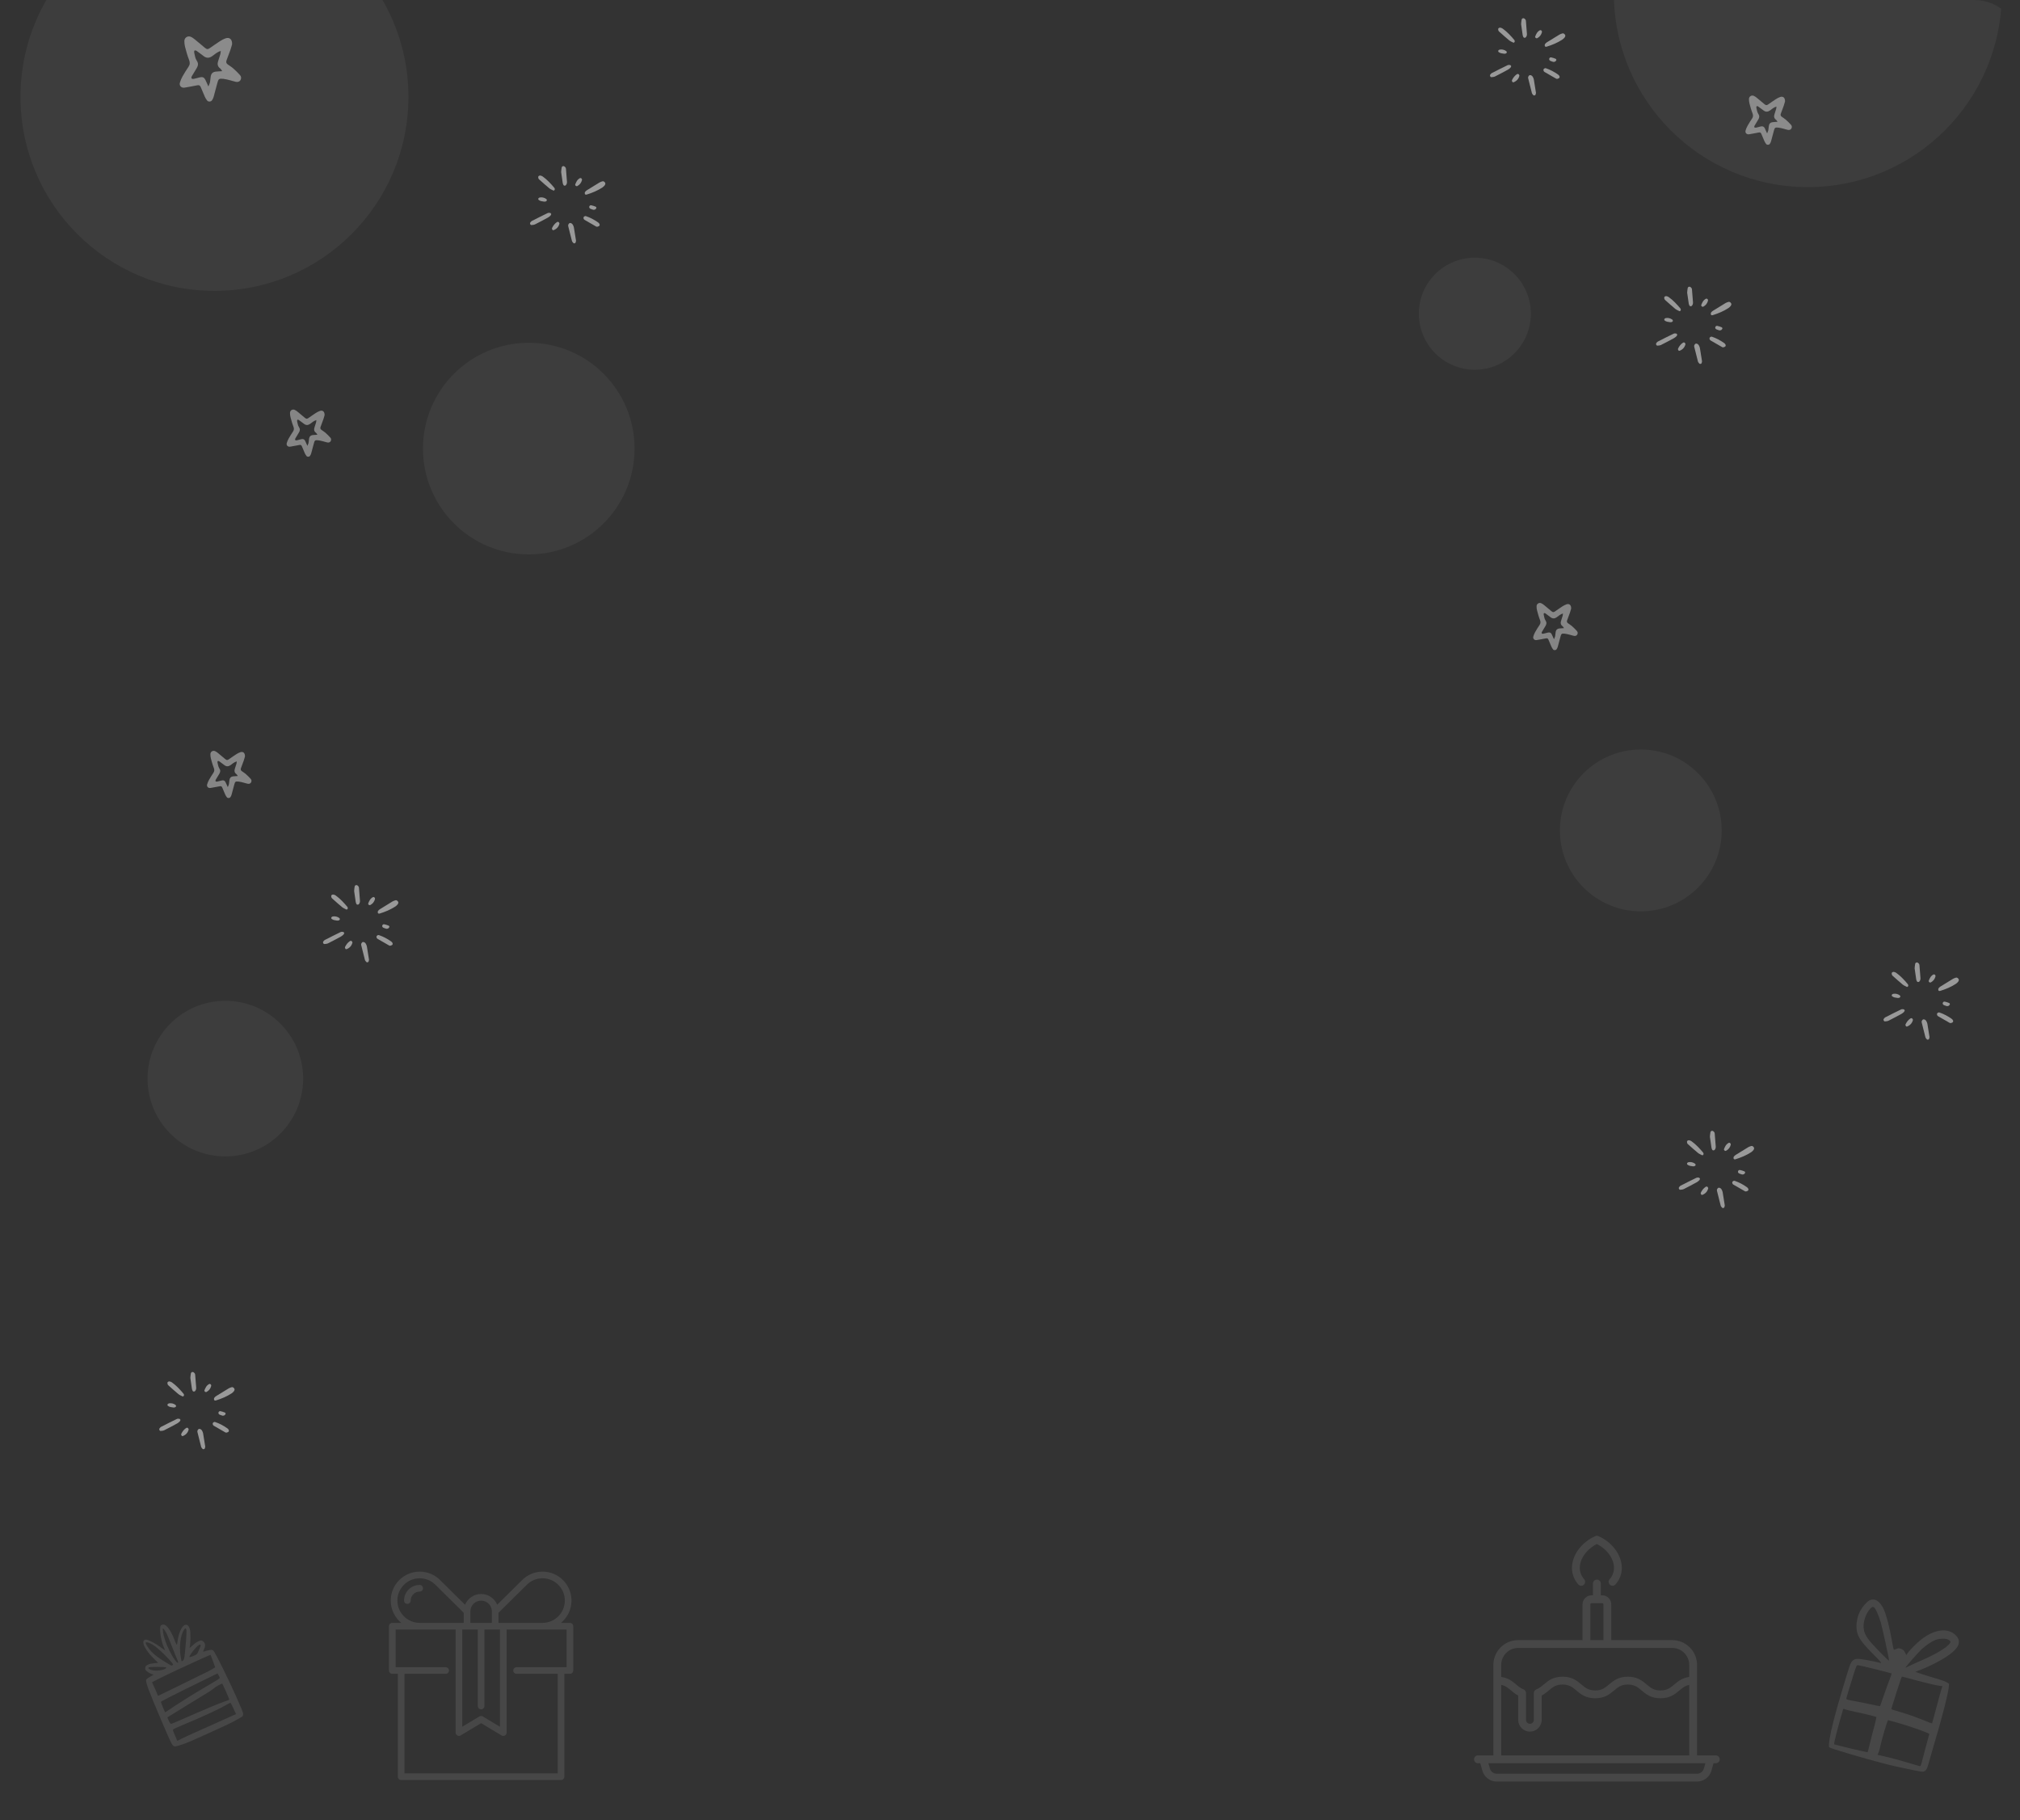 <svg width="888" height="800" viewBox="0 0 888 800" fill="none" xmlns="http://www.w3.org/2000/svg">
<rect x="0" y="0" width="888" height="800" fill="#333333" stroke="none"/>
<g clip-path="url(#clip0_9400_14568)">
<circle opacity="0.05" cx="794.724" cy="-3.032" r="85.276" fill="white"/>
<circle opacity="0.05" cx="94.276" cy="42.57" r="85.276" fill="white"/>
<circle opacity="0.05" cx="232.451" cy="197.162" r="46.514" fill="white"/>
<circle opacity="0.05" cx="99.063" cy="474.064" r="34.202" fill="white"/>
<circle opacity="0.05" cx="648.341" cy="137.879" r="24.625" fill="white"/>
<circle opacity="0.05" cx="721.305" cy="364.977" r="35.57" fill="white"/>
<g opacity="0.5">
<path d="M771.123 504.744C771.083 504.854 771.033 505.194 770.853 505.424C770.563 505.784 770.213 506.134 769.823 506.394C767.683 507.794 765.343 508.764 762.903 509.514C762.563 509.614 762.213 509.534 762.103 509.214C762.013 508.954 762.053 508.574 762.203 508.354C762.413 508.034 762.743 507.774 763.073 507.564C764.893 506.434 766.713 505.304 768.543 504.204C768.943 503.964 769.413 503.814 769.863 503.684C770.393 503.544 771.053 504.034 771.123 504.744Z" fill="white"/>
<path d="M767.883 521.733C768.223 521.973 768.713 522.433 768.613 522.963C768.543 523.373 768.093 523.473 767.823 523.593C767.623 523.683 767.313 523.693 767.123 523.593C765.393 522.623 763.663 521.623 761.953 520.613C761.763 520.503 761.613 520.263 761.543 520.053C761.483 519.853 761.483 519.563 761.583 519.393C761.683 519.213 761.923 519.093 762.133 519.003C762.263 518.943 762.453 518.953 762.603 519.003C764.493 519.643 766.253 520.583 767.883 521.733Z" fill="white"/>
<path d="M766.893 514.854C767.053 514.914 767.223 515.284 767.173 515.424C767.083 515.674 766.853 515.924 766.623 516.074C766.443 516.194 766.173 516.164 765.883 516.214C765.483 516.084 765.023 515.974 764.593 515.774C764.223 515.604 763.943 515.274 764.033 514.844C764.123 514.424 764.503 514.144 764.903 514.224C765.603 514.354 766.253 514.594 766.893 514.854Z" fill="white"/>
<path d="M760.773 502.654C760.813 502.804 760.883 502.974 760.853 503.114C760.553 504.334 759.823 505.244 758.713 505.814C758.563 505.894 758.273 505.764 758.083 505.664C757.973 505.604 757.943 505.404 757.833 505.184C758.253 504.034 758.763 502.894 759.993 502.274C760.223 502.154 760.693 502.394 760.773 502.654Z" fill="white"/>
<path d="M758.223 529.824C758.153 530.124 758.103 530.354 758.043 530.584C757.953 530.924 757.293 531.094 757.053 530.814C756.803 530.524 756.503 530.204 756.413 529.854C755.843 527.714 755.323 525.554 754.793 523.404C754.743 523.184 754.733 522.894 754.833 522.704C754.963 522.444 755.183 522.134 755.433 522.044C755.683 521.964 756.063 522.064 756.303 522.214C756.553 522.364 756.753 522.654 756.893 522.924C757.073 523.264 757.233 523.654 757.293 524.034C757.623 525.974 757.923 527.934 758.223 529.824Z" fill="white"/>
<path d="M754.243 503.874C754.283 504.434 754.133 504.974 753.733 505.414C753.483 505.694 752.863 505.674 752.703 505.334C752.573 505.054 752.433 504.764 752.383 504.464C752.143 502.894 751.923 501.324 751.683 499.624C751.743 499.034 751.773 498.314 751.913 497.624C751.993 497.214 752.383 496.934 752.803 497.014C753.073 497.064 753.343 497.304 753.543 497.534C753.683 497.694 753.773 497.954 753.793 498.184C753.963 500.074 754.113 501.974 754.243 503.874Z" fill="white"/>
<path d="M750.683 521.713C750.823 521.883 750.973 522.163 750.923 522.333C750.563 523.733 749.653 524.683 748.303 525.183C748.243 525.203 748.143 525.163 747.973 525.133C747.893 525.013 747.733 524.843 747.663 524.643C747.613 524.513 747.643 524.313 747.703 524.173C748.193 523.153 748.863 522.263 749.813 521.633C750.123 521.453 750.453 521.433 750.683 521.713Z" fill="white"/>
<path d="M748.883 507.034C748.983 507.474 748.513 507.874 748.273 507.744C747.643 507.424 746.953 507.154 746.403 506.704C744.933 505.494 743.513 504.204 742.083 502.934C741.913 502.784 741.723 502.574 741.673 502.364C741.603 502.084 741.553 501.694 741.693 501.494C741.843 501.284 742.233 501.124 742.503 501.154C742.873 501.194 743.283 501.364 743.593 501.584C745.553 502.984 747.163 504.754 748.703 506.574C748.843 506.744 748.873 507.004 748.883 507.034Z" fill="white"/>
<path d="M747.343 518.094C747.223 518.334 747.173 518.594 747.013 518.744C746.673 519.064 746.303 519.384 745.893 519.614C744.013 520.634 742.133 521.654 740.213 522.604C739.743 522.834 739.153 522.874 738.623 522.914C738.153 522.944 737.823 522.214 738.103 521.834C738.293 521.584 738.483 521.284 738.733 521.154C741.063 519.964 743.383 518.784 745.743 517.654C746.063 517.494 746.523 517.534 746.893 517.594C747.063 517.614 747.193 517.914 747.343 518.094Z" fill="white"/>
<path d="M745.173 511.484C745.323 511.594 745.443 511.904 745.403 512.084C745.353 512.264 745.123 512.454 744.923 512.534C744.713 512.624 744.453 512.594 744.213 512.614C743.353 512.484 742.463 512.434 741.753 511.834C741.543 511.654 741.583 511.154 741.833 511.024C741.963 510.954 742.103 510.834 742.243 510.804C743.313 510.604 744.303 510.854 745.173 511.484Z" fill="white"/>
</g>
<g opacity="0.5">
<path d="M861.123 430.744C861.083 430.854 861.033 431.194 860.853 431.424C860.563 431.784 860.213 432.134 859.823 432.394C857.683 433.794 855.343 434.764 852.903 435.514C852.563 435.614 852.213 435.534 852.103 435.214C852.013 434.954 852.053 434.574 852.203 434.354C852.413 434.034 852.743 433.774 853.073 433.564C854.893 432.434 856.713 431.304 858.543 430.204C858.943 429.964 859.413 429.814 859.863 429.684C860.393 429.544 861.053 430.034 861.123 430.744Z" fill="white"/>
<path d="M857.883 447.733C858.223 447.973 858.713 448.433 858.613 448.963C858.543 449.373 858.093 449.473 857.823 449.593C857.623 449.683 857.313 449.693 857.123 449.593C855.393 448.623 853.663 447.623 851.953 446.613C851.763 446.503 851.613 446.263 851.543 446.053C851.483 445.853 851.483 445.563 851.583 445.393C851.683 445.213 851.923 445.093 852.133 445.003C852.263 444.943 852.453 444.953 852.603 445.003C854.493 445.643 856.253 446.583 857.883 447.733Z" fill="white"/>
<path d="M856.893 440.854C857.053 440.914 857.223 441.284 857.173 441.424C857.083 441.674 856.853 441.924 856.623 442.074C856.443 442.194 856.173 442.164 855.883 442.214C855.483 442.084 855.023 441.974 854.593 441.774C854.223 441.604 853.943 441.274 854.033 440.844C854.123 440.424 854.503 440.144 854.903 440.224C855.603 440.354 856.253 440.594 856.893 440.854Z" fill="white"/>
<path d="M850.773 428.654C850.813 428.804 850.883 428.974 850.853 429.114C850.553 430.334 849.823 431.244 848.713 431.814C848.563 431.894 848.273 431.764 848.083 431.664C847.973 431.604 847.943 431.404 847.833 431.184C848.253 430.034 848.763 428.894 849.993 428.274C850.223 428.154 850.693 428.394 850.773 428.654Z" fill="white"/>
<path d="M848.223 455.824C848.153 456.124 848.103 456.354 848.043 456.584C847.953 456.924 847.293 457.094 847.053 456.814C846.803 456.524 846.503 456.204 846.413 455.854C845.843 453.714 845.323 451.554 844.793 449.404C844.743 449.184 844.733 448.894 844.833 448.704C844.963 448.444 845.183 448.134 845.433 448.044C845.683 447.964 846.063 448.064 846.303 448.214C846.553 448.364 846.753 448.654 846.893 448.924C847.073 449.264 847.233 449.654 847.293 450.034C847.623 451.974 847.923 453.934 848.223 455.824Z" fill="white"/>
<path d="M844.243 429.874C844.283 430.434 844.133 430.974 843.733 431.414C843.483 431.694 842.863 431.674 842.703 431.334C842.573 431.054 842.433 430.764 842.383 430.464C842.143 428.894 841.923 427.324 841.683 425.624C841.743 425.034 841.773 424.314 841.913 423.624C841.993 423.214 842.383 422.934 842.803 423.014C843.073 423.064 843.343 423.304 843.543 423.534C843.683 423.694 843.773 423.954 843.793 424.184C843.963 426.074 844.113 427.974 844.243 429.874Z" fill="white"/>
<path d="M840.683 447.713C840.823 447.883 840.973 448.163 840.923 448.333C840.563 449.733 839.653 450.683 838.303 451.183C838.243 451.203 838.143 451.163 837.973 451.133C837.893 451.013 837.733 450.843 837.663 450.643C837.613 450.513 837.643 450.313 837.703 450.173C838.193 449.153 838.863 448.263 839.813 447.633C840.123 447.453 840.453 447.433 840.683 447.713Z" fill="white"/>
<path d="M838.883 433.034C838.983 433.474 838.513 433.874 838.273 433.744C837.643 433.424 836.953 433.154 836.403 432.704C834.933 431.494 833.513 430.204 832.083 428.934C831.913 428.784 831.723 428.574 831.673 428.364C831.603 428.084 831.553 427.694 831.693 427.494C831.843 427.284 832.233 427.124 832.503 427.154C832.873 427.194 833.283 427.364 833.593 427.584C835.553 428.984 837.163 430.754 838.703 432.574C838.843 432.744 838.873 433.004 838.883 433.034Z" fill="white"/>
<path d="M837.343 444.094C837.223 444.334 837.173 444.594 837.013 444.744C836.673 445.064 836.303 445.384 835.893 445.614C834.013 446.634 832.133 447.654 830.213 448.604C829.743 448.834 829.153 448.874 828.623 448.914C828.153 448.944 827.823 448.214 828.103 447.834C828.293 447.584 828.483 447.284 828.733 447.154C831.063 445.964 833.383 444.784 835.743 443.654C836.063 443.494 836.523 443.534 836.893 443.594C837.063 443.614 837.193 443.914 837.343 444.094Z" fill="white"/>
<path d="M835.173 437.484C835.323 437.594 835.443 437.904 835.403 438.084C835.353 438.264 835.123 438.454 834.923 438.534C834.713 438.624 834.453 438.594 834.213 438.614C833.353 438.484 832.463 438.434 831.753 437.834C831.543 437.654 831.583 437.154 831.833 437.024C831.963 436.954 832.103 436.834 832.243 436.804C833.313 436.604 834.303 436.854 835.173 437.484Z" fill="white"/>
</g>
<g opacity="0.5">
<path d="M103.123 610.744C103.083 610.854 103.033 611.194 102.853 611.424C102.563 611.784 102.213 612.134 101.823 612.394C99.683 613.794 97.343 614.764 94.903 615.514C94.563 615.614 94.213 615.534 94.103 615.214C94.013 614.954 94.053 614.574 94.203 614.354C94.413 614.034 94.743 613.774 95.073 613.564C96.893 612.434 98.713 611.304 100.543 610.204C100.943 609.964 101.413 609.814 101.863 609.684C102.393 609.544 103.053 610.034 103.123 610.744Z" fill="white"/>
<path d="M99.883 627.733C100.223 627.973 100.713 628.433 100.613 628.963C100.543 629.373 100.093 629.473 99.823 629.593C99.623 629.683 99.313 629.693 99.123 629.593C97.393 628.623 95.663 627.623 93.953 626.613C93.763 626.503 93.613 626.263 93.543 626.053C93.483 625.853 93.483 625.563 93.583 625.393C93.683 625.213 93.923 625.093 94.133 625.003C94.263 624.943 94.453 624.953 94.603 625.003C96.493 625.643 98.253 626.583 99.883 627.733Z" fill="white"/>
<path d="M98.893 620.854C99.053 620.914 99.223 621.284 99.173 621.424C99.083 621.674 98.853 621.924 98.623 622.074C98.443 622.194 98.173 622.164 97.883 622.214C97.483 622.084 97.023 621.974 96.593 621.774C96.223 621.604 95.943 621.274 96.033 620.844C96.123 620.424 96.503 620.144 96.903 620.224C97.603 620.354 98.253 620.594 98.893 620.854Z" fill="white"/>
<path d="M92.773 608.654C92.813 608.804 92.883 608.974 92.853 609.114C92.553 610.334 91.823 611.244 90.713 611.814C90.563 611.894 90.273 611.764 90.083 611.664C89.973 611.604 89.943 611.404 89.833 611.184C90.253 610.034 90.763 608.894 91.993 608.274C92.223 608.154 92.693 608.394 92.773 608.654Z" fill="white"/>
<path d="M90.223 635.824C90.153 636.124 90.103 636.354 90.043 636.584C89.953 636.924 89.293 637.094 89.053 636.814C88.803 636.524 88.503 636.204 88.413 635.854C87.843 633.714 87.323 631.554 86.793 629.404C86.743 629.184 86.733 628.894 86.833 628.704C86.963 628.444 87.183 628.134 87.433 628.044C87.683 627.964 88.063 628.064 88.303 628.214C88.553 628.364 88.753 628.654 88.893 628.924C89.073 629.264 89.233 629.654 89.293 630.034C89.623 631.974 89.923 633.934 90.223 635.824Z" fill="white"/>
<path d="M86.243 609.874C86.283 610.434 86.133 610.974 85.733 611.414C85.483 611.694 84.863 611.674 84.703 611.334C84.573 611.054 84.433 610.764 84.383 610.464C84.143 608.894 83.923 607.324 83.683 605.624C83.743 605.034 83.773 604.314 83.913 603.624C83.993 603.214 84.383 602.934 84.803 603.014C85.073 603.064 85.343 603.304 85.543 603.534C85.683 603.694 85.773 603.954 85.793 604.184C85.963 606.074 86.113 607.974 86.243 609.874Z" fill="white"/>
<path d="M82.683 627.713C82.823 627.883 82.973 628.163 82.923 628.333C82.563 629.733 81.653 630.683 80.303 631.183C80.243 631.203 80.143 631.163 79.973 631.133C79.893 631.013 79.733 630.843 79.663 630.643C79.613 630.513 79.643 630.313 79.703 630.173C80.193 629.153 80.863 628.263 81.813 627.633C82.123 627.453 82.453 627.433 82.683 627.713Z" fill="white"/>
<path d="M80.883 613.034C80.983 613.474 80.513 613.874 80.273 613.744C79.643 613.424 78.953 613.154 78.403 612.704C76.933 611.494 75.513 610.204 74.083 608.934C73.913 608.784 73.723 608.574 73.673 608.364C73.603 608.084 73.553 607.694 73.693 607.494C73.843 607.284 74.233 607.124 74.503 607.154C74.873 607.194 75.283 607.364 75.593 607.584C77.553 608.984 79.163 610.754 80.703 612.574C80.843 612.744 80.873 613.004 80.883 613.034Z" fill="white"/>
<path d="M79.343 624.094C79.223 624.334 79.173 624.594 79.013 624.744C78.673 625.064 78.303 625.384 77.893 625.614C76.013 626.634 74.133 627.654 72.213 628.604C71.743 628.834 71.153 628.874 70.623 628.914C70.153 628.944 69.823 628.214 70.103 627.834C70.293 627.584 70.483 627.284 70.733 627.154C73.063 625.964 75.383 624.784 77.743 623.654C78.063 623.494 78.523 623.534 78.893 623.594C79.063 623.614 79.193 623.914 79.343 624.094Z" fill="white"/>
<path d="M77.173 617.484C77.323 617.594 77.443 617.904 77.403 618.084C77.353 618.264 77.123 618.454 76.923 618.534C76.713 618.624 76.453 618.594 76.213 618.614C75.353 618.484 74.463 618.434 73.753 617.834C73.543 617.654 73.583 617.154 73.833 617.024C73.963 616.954 74.103 616.834 74.243 616.804C75.313 616.604 76.303 616.854 77.173 617.484Z" fill="white"/>
</g>
<g opacity="0.5">
<path d="M175.123 396.744C175.083 396.854 175.033 397.194 174.853 397.424C174.563 397.784 174.213 398.134 173.823 398.394C171.683 399.794 169.343 400.764 166.903 401.514C166.563 401.614 166.213 401.534 166.103 401.214C166.013 400.954 166.053 400.574 166.203 400.354C166.413 400.034 166.743 399.774 167.073 399.564C168.893 398.434 170.713 397.304 172.543 396.204C172.943 395.964 173.413 395.814 173.863 395.684C174.393 395.544 175.053 396.034 175.123 396.744Z" fill="white"/>
<path d="M171.883 413.733C172.223 413.973 172.713 414.433 172.613 414.963C172.543 415.373 172.093 415.473 171.823 415.593C171.623 415.683 171.313 415.693 171.123 415.593C169.393 414.623 167.663 413.623 165.953 412.613C165.763 412.503 165.613 412.263 165.543 412.053C165.483 411.853 165.483 411.563 165.583 411.393C165.683 411.213 165.923 411.093 166.133 411.003C166.263 410.943 166.453 410.953 166.603 411.003C168.493 411.643 170.253 412.583 171.883 413.733Z" fill="white"/>
<path d="M170.893 406.854C171.053 406.914 171.223 407.284 171.173 407.424C171.083 407.674 170.853 407.924 170.623 408.074C170.443 408.194 170.173 408.164 169.883 408.214C169.483 408.084 169.023 407.974 168.593 407.774C168.223 407.604 167.943 407.274 168.033 406.844C168.123 406.424 168.503 406.144 168.903 406.224C169.603 406.354 170.253 406.594 170.893 406.854Z" fill="white"/>
<path d="M164.773 394.654C164.813 394.804 164.883 394.974 164.853 395.114C164.553 396.334 163.823 397.244 162.713 397.814C162.563 397.894 162.273 397.764 162.083 397.664C161.973 397.604 161.943 397.404 161.833 397.184C162.253 396.034 162.763 394.894 163.993 394.274C164.223 394.154 164.693 394.394 164.773 394.654Z" fill="white"/>
<path d="M162.223 421.824C162.153 422.124 162.103 422.354 162.043 422.584C161.953 422.924 161.293 423.094 161.053 422.814C160.803 422.524 160.503 422.204 160.413 421.854C159.843 419.714 159.323 417.554 158.793 415.404C158.743 415.184 158.733 414.894 158.833 414.704C158.963 414.444 159.183 414.134 159.433 414.044C159.683 413.964 160.063 414.064 160.303 414.214C160.553 414.364 160.753 414.654 160.893 414.924C161.073 415.264 161.233 415.654 161.293 416.034C161.623 417.974 161.923 419.934 162.223 421.824Z" fill="white"/>
<path d="M158.243 395.874C158.283 396.434 158.133 396.974 157.733 397.414C157.483 397.694 156.863 397.674 156.703 397.334C156.573 397.054 156.433 396.764 156.383 396.464C156.143 394.894 155.923 393.324 155.683 391.624C155.743 391.034 155.773 390.314 155.913 389.624C155.993 389.214 156.383 388.934 156.803 389.014C157.073 389.064 157.343 389.304 157.543 389.534C157.683 389.694 157.773 389.954 157.793 390.184C157.963 392.074 158.113 393.974 158.243 395.874Z" fill="white"/>
<path d="M154.683 413.713C154.823 413.883 154.973 414.163 154.923 414.333C154.563 415.733 153.653 416.683 152.303 417.183C152.243 417.203 152.143 417.163 151.973 417.133C151.893 417.013 151.733 416.843 151.663 416.643C151.613 416.513 151.643 416.313 151.703 416.173C152.193 415.153 152.863 414.263 153.813 413.633C154.123 413.453 154.453 413.433 154.683 413.713Z" fill="white"/>
<path d="M152.883 399.034C152.983 399.474 152.513 399.874 152.273 399.744C151.643 399.424 150.953 399.154 150.403 398.704C148.933 397.494 147.513 396.204 146.083 394.934C145.913 394.784 145.723 394.574 145.673 394.364C145.603 394.084 145.553 393.694 145.693 393.494C145.843 393.284 146.233 393.124 146.503 393.154C146.873 393.194 147.283 393.364 147.593 393.584C149.553 394.984 151.163 396.754 152.703 398.574C152.843 398.744 152.873 399.004 152.883 399.034Z" fill="white"/>
<path d="M151.343 410.094C151.223 410.334 151.173 410.594 151.013 410.744C150.673 411.064 150.303 411.384 149.893 411.614C148.013 412.634 146.133 413.654 144.213 414.604C143.743 414.834 143.153 414.874 142.623 414.914C142.153 414.944 141.823 414.214 142.103 413.834C142.293 413.584 142.483 413.284 142.733 413.154C145.063 411.964 147.383 410.784 149.743 409.654C150.063 409.494 150.523 409.534 150.893 409.594C151.063 409.614 151.193 409.914 151.343 410.094Z" fill="white"/>
<path d="M149.173 403.484C149.323 403.594 149.443 403.904 149.403 404.084C149.353 404.264 149.123 404.454 148.923 404.534C148.713 404.624 148.453 404.594 148.213 404.614C147.353 404.484 146.463 404.434 145.753 403.834C145.543 403.654 145.583 403.154 145.833 403.024C145.963 402.954 146.103 402.834 146.243 402.804C147.313 402.604 148.303 402.854 149.173 403.484Z" fill="white"/>
</g>
<g opacity="0.5">
<path d="M266.123 80.744C266.083 80.854 266.033 81.194 265.853 81.424C265.563 81.784 265.213 82.134 264.823 82.394C262.683 83.794 260.343 84.764 257.903 85.514C257.563 85.614 257.213 85.534 257.103 85.214C257.013 84.954 257.053 84.574 257.203 84.354C257.413 84.034 257.743 83.774 258.073 83.564C259.893 82.434 261.713 81.304 263.543 80.204C263.943 79.964 264.413 79.814 264.863 79.684C265.393 79.544 266.053 80.034 266.123 80.744Z" fill="white"/>
<path d="M262.883 97.733C263.223 97.973 263.713 98.433 263.613 98.963C263.543 99.373 263.093 99.473 262.823 99.593C262.623 99.683 262.313 99.693 262.123 99.593C260.393 98.623 258.663 97.623 256.953 96.613C256.763 96.503 256.613 96.263 256.543 96.053C256.483 95.853 256.483 95.563 256.583 95.393C256.683 95.213 256.923 95.093 257.133 95.003C257.263 94.943 257.453 94.953 257.603 95.003C259.493 95.643 261.253 96.583 262.883 97.733Z" fill="white"/>
<path d="M261.893 90.854C262.053 90.914 262.223 91.284 262.173 91.424C262.083 91.674 261.853 91.924 261.623 92.074C261.443 92.194 261.173 92.164 260.883 92.214C260.483 92.084 260.023 91.974 259.593 91.774C259.223 91.604 258.943 91.274 259.033 90.844C259.123 90.424 259.503 90.144 259.903 90.224C260.603 90.354 261.253 90.594 261.893 90.854Z" fill="white"/>
<path d="M255.773 78.654C255.813 78.804 255.883 78.974 255.853 79.114C255.553 80.334 254.823 81.244 253.713 81.814C253.563 81.894 253.273 81.764 253.083 81.664C252.973 81.604 252.943 81.404 252.833 81.184C253.253 80.034 253.763 78.894 254.993 78.274C255.223 78.154 255.693 78.394 255.773 78.654Z" fill="white"/>
<path d="M253.223 105.824C253.153 106.124 253.103 106.354 253.043 106.584C252.953 106.924 252.293 107.094 252.053 106.814C251.803 106.524 251.503 106.204 251.413 105.854C250.843 103.714 250.323 101.554 249.793 99.404C249.743 99.184 249.733 98.894 249.833 98.704C249.963 98.444 250.183 98.134 250.433 98.044C250.683 97.964 251.063 98.064 251.303 98.214C251.553 98.364 251.753 98.654 251.893 98.924C252.073 99.264 252.233 99.654 252.293 100.034C252.623 101.974 252.923 103.934 253.223 105.824Z" fill="white"/>
<path d="M249.243 79.874C249.283 80.434 249.133 80.974 248.733 81.414C248.483 81.694 247.863 81.674 247.703 81.334C247.573 81.054 247.433 80.764 247.383 80.464C247.143 78.894 246.923 77.324 246.683 75.624C246.743 75.034 246.773 74.314 246.913 73.624C246.993 73.214 247.383 72.934 247.803 73.014C248.073 73.064 248.343 73.304 248.543 73.534C248.683 73.694 248.773 73.954 248.793 74.184C248.963 76.074 249.113 77.974 249.243 79.874Z" fill="white"/>
<path d="M245.683 97.713C245.823 97.883 245.973 98.163 245.923 98.333C245.563 99.733 244.653 100.683 243.303 101.183C243.243 101.203 243.143 101.163 242.973 101.133C242.893 101.013 242.733 100.843 242.663 100.643C242.613 100.513 242.643 100.313 242.703 100.173C243.193 99.153 243.863 98.263 244.813 97.633C245.123 97.453 245.453 97.433 245.683 97.713Z" fill="white"/>
<path d="M243.883 83.034C243.983 83.474 243.513 83.874 243.273 83.744C242.643 83.424 241.953 83.154 241.403 82.704C239.933 81.494 238.513 80.204 237.083 78.934C236.913 78.784 236.723 78.574 236.673 78.364C236.603 78.084 236.553 77.694 236.693 77.494C236.843 77.284 237.233 77.124 237.503 77.154C237.873 77.194 238.283 77.364 238.593 77.584C240.553 78.984 242.163 80.754 243.703 82.574C243.843 82.744 243.873 83.004 243.883 83.034Z" fill="white"/>
<path d="M242.343 94.094C242.223 94.334 242.173 94.594 242.013 94.744C241.673 95.064 241.303 95.384 240.893 95.614C239.013 96.634 237.133 97.654 235.213 98.604C234.743 98.834 234.153 98.874 233.623 98.914C233.153 98.944 232.823 98.214 233.103 97.834C233.293 97.584 233.483 97.284 233.733 97.154C236.063 95.964 238.383 94.784 240.743 93.654C241.063 93.494 241.523 93.534 241.893 93.594C242.063 93.614 242.193 93.914 242.343 94.094Z" fill="white"/>
<path d="M240.173 87.484C240.323 87.594 240.443 87.904 240.403 88.084C240.353 88.264 240.123 88.454 239.923 88.534C239.713 88.624 239.453 88.594 239.213 88.614C238.353 88.484 237.463 88.434 236.753 87.834C236.543 87.654 236.583 87.154 236.833 87.024C236.963 86.954 237.103 86.834 237.243 86.804C238.313 86.604 239.303 86.854 240.173 87.484Z" fill="white"/>
</g>
<g opacity="0.5">
<path d="M688.123 15.744C688.083 15.854 688.033 16.194 687.853 16.424C687.563 16.784 687.213 17.134 686.823 17.394C684.683 18.794 682.343 19.764 679.903 20.514C679.563 20.614 679.213 20.534 679.103 20.214C679.013 19.954 679.053 19.574 679.203 19.354C679.413 19.034 679.743 18.774 680.073 18.564C681.893 17.434 683.713 16.304 685.543 15.204C685.943 14.964 686.413 14.814 686.863 14.684C687.393 14.544 688.053 15.034 688.123 15.744Z" fill="white"/>
<path d="M684.883 32.733C685.223 32.973 685.713 33.433 685.613 33.963C685.543 34.373 685.093 34.473 684.823 34.593C684.623 34.683 684.313 34.693 684.123 34.593C682.393 33.623 680.663 32.623 678.953 31.613C678.763 31.503 678.613 31.263 678.543 31.053C678.483 30.853 678.483 30.563 678.583 30.393C678.683 30.213 678.923 30.093 679.133 30.003C679.263 29.943 679.453 29.953 679.603 30.003C681.493 30.643 683.253 31.583 684.883 32.733Z" fill="white"/>
<path d="M683.893 25.854C684.053 25.914 684.223 26.284 684.173 26.424C684.083 26.674 683.853 26.924 683.623 27.074C683.443 27.194 683.173 27.164 682.883 27.214C682.483 27.084 682.023 26.974 681.593 26.774C681.223 26.604 680.943 26.274 681.033 25.844C681.123 25.424 681.503 25.144 681.903 25.224C682.603 25.354 683.253 25.594 683.893 25.854Z" fill="white"/>
<path d="M677.773 13.654C677.813 13.804 677.883 13.974 677.853 14.114C677.553 15.334 676.823 16.244 675.713 16.814C675.563 16.894 675.273 16.764 675.083 16.664C674.973 16.604 674.943 16.404 674.833 16.184C675.253 15.034 675.763 13.894 676.993 13.274C677.223 13.154 677.693 13.394 677.773 13.654Z" fill="white"/>
<path d="M675.223 40.824C675.153 41.124 675.103 41.354 675.043 41.584C674.953 41.924 674.293 42.094 674.053 41.814C673.803 41.524 673.503 41.204 673.413 40.854C672.843 38.714 672.323 36.554 671.793 34.404C671.743 34.184 671.733 33.894 671.833 33.704C671.963 33.444 672.183 33.134 672.433 33.044C672.683 32.964 673.063 33.064 673.303 33.214C673.553 33.364 673.753 33.654 673.893 33.924C674.073 34.264 674.233 34.654 674.293 35.034C674.623 36.974 674.923 38.934 675.223 40.824Z" fill="white"/>
<path d="M671.243 14.874C671.283 15.434 671.133 15.974 670.733 16.414C670.483 16.694 669.863 16.674 669.703 16.334C669.573 16.054 669.433 15.764 669.383 15.464C669.143 13.894 668.923 12.324 668.683 10.624C668.743 10.034 668.773 9.314 668.913 8.624C668.993 8.214 669.383 7.934 669.803 8.014C670.073 8.064 670.343 8.304 670.543 8.534C670.683 8.694 670.773 8.954 670.793 9.184C670.963 11.074 671.113 12.974 671.243 14.874Z" fill="white"/>
<path d="M667.683 32.713C667.823 32.883 667.973 33.163 667.923 33.333C667.563 34.733 666.653 35.683 665.303 36.183C665.243 36.203 665.143 36.163 664.973 36.133C664.893 36.013 664.733 35.843 664.663 35.643C664.613 35.513 664.643 35.313 664.703 35.173C665.193 34.153 665.863 33.263 666.813 32.633C667.123 32.453 667.453 32.433 667.683 32.713Z" fill="white"/>
<path d="M665.883 18.034C665.983 18.474 665.513 18.874 665.273 18.744C664.643 18.424 663.953 18.154 663.403 17.704C661.933 16.494 660.513 15.204 659.083 13.934C658.913 13.784 658.723 13.574 658.673 13.364C658.603 13.084 658.553 12.694 658.693 12.494C658.843 12.284 659.233 12.124 659.503 12.154C659.873 12.194 660.283 12.364 660.593 12.584C662.553 13.984 664.163 15.754 665.703 17.574C665.843 17.744 665.873 18.004 665.883 18.034Z" fill="white"/>
<path d="M664.343 29.094C664.223 29.334 664.173 29.594 664.013 29.744C663.673 30.064 663.303 30.384 662.893 30.614C661.013 31.634 659.133 32.654 657.213 33.604C656.743 33.834 656.153 33.874 655.623 33.914C655.153 33.944 654.823 33.214 655.103 32.834C655.293 32.584 655.483 32.284 655.733 32.154C658.063 30.964 660.383 29.784 662.743 28.654C663.063 28.494 663.523 28.534 663.893 28.594C664.063 28.614 664.193 28.914 664.343 29.094Z" fill="white"/>
<path d="M662.173 22.484C662.323 22.594 662.443 22.904 662.403 23.084C662.353 23.264 662.123 23.454 661.923 23.534C661.713 23.624 661.453 23.594 661.213 23.614C660.353 23.484 659.463 23.434 658.753 22.834C658.543 22.654 658.583 22.154 658.833 22.024C658.963 21.954 659.103 21.834 659.243 21.804C660.313 21.604 661.303 21.854 662.173 22.484Z" fill="white"/>
</g>
<g opacity="0.5">
<path d="M761.123 133.744C761.083 133.854 761.033 134.194 760.853 134.424C760.563 134.784 760.213 135.134 759.823 135.394C757.683 136.794 755.343 137.764 752.903 138.514C752.563 138.614 752.213 138.534 752.103 138.214C752.013 137.954 752.053 137.574 752.203 137.354C752.413 137.034 752.743 136.774 753.073 136.564C754.893 135.434 756.713 134.304 758.543 133.204C758.943 132.964 759.413 132.814 759.863 132.684C760.393 132.544 761.053 133.034 761.123 133.744Z" fill="white"/>
<path d="M757.883 150.733C758.223 150.973 758.713 151.433 758.613 151.963C758.543 152.373 758.093 152.473 757.823 152.593C757.623 152.683 757.313 152.693 757.123 152.593C755.393 151.623 753.663 150.623 751.953 149.613C751.763 149.503 751.613 149.263 751.543 149.053C751.483 148.853 751.483 148.563 751.583 148.393C751.683 148.213 751.923 148.093 752.133 148.003C752.263 147.943 752.453 147.953 752.603 148.003C754.493 148.643 756.253 149.583 757.883 150.733Z" fill="white"/>
<path d="M756.893 143.854C757.053 143.914 757.223 144.284 757.173 144.424C757.083 144.674 756.853 144.924 756.623 145.074C756.443 145.194 756.173 145.164 755.883 145.214C755.483 145.084 755.023 144.974 754.593 144.774C754.223 144.604 753.943 144.274 754.033 143.844C754.123 143.424 754.503 143.144 754.903 143.224C755.603 143.354 756.253 143.594 756.893 143.854Z" fill="white"/>
<path d="M750.773 131.654C750.813 131.804 750.883 131.974 750.853 132.114C750.553 133.334 749.823 134.244 748.713 134.814C748.563 134.894 748.273 134.764 748.083 134.664C747.973 134.604 747.943 134.404 747.833 134.184C748.253 133.034 748.763 131.894 749.993 131.274C750.223 131.154 750.693 131.394 750.773 131.654Z" fill="white"/>
<path d="M748.223 158.824C748.153 159.124 748.103 159.354 748.043 159.584C747.953 159.924 747.293 160.094 747.053 159.814C746.803 159.524 746.503 159.204 746.413 158.854C745.843 156.714 745.323 154.554 744.793 152.404C744.743 152.184 744.733 151.894 744.833 151.704C744.963 151.444 745.183 151.134 745.433 151.044C745.683 150.964 746.063 151.064 746.303 151.214C746.553 151.364 746.753 151.654 746.893 151.924C747.073 152.264 747.233 152.654 747.293 153.034C747.623 154.974 747.923 156.934 748.223 158.824Z" fill="white"/>
<path d="M744.243 132.874C744.283 133.434 744.133 133.974 743.733 134.414C743.483 134.694 742.863 134.674 742.703 134.334C742.573 134.054 742.433 133.764 742.383 133.464C742.143 131.894 741.923 130.324 741.683 128.624C741.743 128.034 741.773 127.314 741.913 126.624C741.993 126.214 742.383 125.934 742.803 126.014C743.073 126.064 743.343 126.304 743.543 126.534C743.683 126.694 743.773 126.954 743.793 127.184C743.963 129.074 744.113 130.974 744.243 132.874Z" fill="white"/>
<path d="M740.683 150.713C740.823 150.883 740.973 151.163 740.923 151.333C740.563 152.733 739.653 153.683 738.303 154.183C738.243 154.203 738.143 154.163 737.973 154.133C737.893 154.013 737.733 153.843 737.663 153.643C737.613 153.513 737.643 153.313 737.703 153.173C738.193 152.153 738.863 151.263 739.813 150.633C740.123 150.453 740.453 150.433 740.683 150.713Z" fill="white"/>
<path d="M738.883 136.034C738.983 136.474 738.513 136.874 738.273 136.744C737.643 136.424 736.953 136.154 736.403 135.704C734.933 134.494 733.513 133.204 732.083 131.934C731.913 131.784 731.723 131.574 731.673 131.364C731.603 131.084 731.553 130.694 731.693 130.494C731.843 130.284 732.233 130.124 732.503 130.154C732.873 130.194 733.283 130.364 733.593 130.584C735.553 131.984 737.163 133.754 738.703 135.574C738.843 135.744 738.873 136.004 738.883 136.034Z" fill="white"/>
<path d="M737.343 147.094C737.223 147.334 737.173 147.594 737.013 147.744C736.673 148.064 736.303 148.384 735.893 148.614C734.013 149.634 732.133 150.654 730.213 151.604C729.743 151.834 729.153 151.874 728.623 151.914C728.153 151.944 727.823 151.214 728.103 150.834C728.293 150.584 728.483 150.284 728.733 150.154C731.063 148.964 733.383 147.784 735.743 146.654C736.063 146.494 736.523 146.534 736.893 146.594C737.063 146.614 737.193 146.914 737.343 147.094Z" fill="white"/>
<path d="M735.173 140.484C735.323 140.594 735.443 140.904 735.403 141.084C735.353 141.264 735.123 141.454 734.923 141.534C734.713 141.624 734.453 141.594 734.213 141.614C733.353 141.484 732.463 141.434 731.753 140.834C731.543 140.654 731.583 140.154 731.833 140.024C731.963 139.954 732.103 139.834 732.243 139.804C733.313 139.604 734.303 139.854 735.173 140.484Z" fill="white"/>
</g>
<g opacity="0.4">
<path d="M145.226 192.347C145.606 192.777 145.686 193.367 145.356 193.917C145.016 194.477 144.466 194.577 143.886 194.467C143.266 194.347 142.656 194.117 142.036 193.967C141.336 193.797 140.636 193.597 139.926 193.517C138.496 193.367 138.336 193.507 137.966 194.927C137.586 196.397 137.196 197.867 136.786 199.327C136.676 199.707 136.486 200.067 136.256 200.387C135.956 200.827 135.106 200.877 134.766 200.457C134.476 200.087 134.216 199.677 134.016 199.247C133.556 198.227 133.156 197.177 132.706 196.157C132.456 195.587 132.206 195.457 131.566 195.577C130.226 195.817 128.896 196.107 127.556 196.317C126.526 196.487 125.786 195.717 126.056 194.737C126.246 194.057 126.536 193.377 126.886 192.757C127.476 191.707 128.116 190.687 128.786 189.697C129.286 188.967 129.306 188.307 128.976 187.467C128.446 186.137 128.076 184.737 127.706 183.347C127.546 182.737 127.466 182.077 127.486 181.447C127.506 180.377 128.556 179.707 129.536 180.127C130.036 180.337 130.496 180.697 130.926 181.047C131.986 181.897 133.006 182.797 134.056 183.657C134.656 184.137 134.966 184.147 135.576 183.737C136.636 183.027 137.666 182.257 138.746 181.567C139.346 181.177 139.986 180.827 140.666 180.597C141.856 180.187 142.766 180.927 142.686 182.507C142.576 182.877 142.396 183.577 142.166 184.247C141.776 185.377 141.346 186.507 140.916 187.627C140.716 188.157 140.836 188.577 141.266 188.897C141.836 189.327 142.476 189.687 143.016 190.157C143.806 190.847 144.546 191.577 145.226 192.347ZM138.956 185.617C139.036 185.337 139.026 185.017 139.076 184.637C137.916 184.967 137.156 185.717 136.316 186.307C135.406 186.937 134.546 186.967 133.666 186.307C132.896 185.737 132.146 185.137 131.356 184.587C131.196 184.477 130.826 184.407 130.736 184.507C130.606 184.637 130.566 184.957 130.616 185.157C130.836 186.007 130.916 186.957 131.386 187.647C132.006 188.547 131.906 189.267 131.426 190.077C130.896 190.967 130.336 191.847 129.816 192.747C129.716 192.927 129.676 193.277 129.786 193.387C129.906 193.527 130.236 193.577 130.446 193.527C131.156 193.387 131.836 193.157 132.536 193.007C133.286 192.847 133.796 193.087 134.136 193.747C134.456 194.377 134.726 195.037 135.136 195.947C135.376 195.337 135.566 195.007 135.636 194.657C135.756 194.037 135.766 193.387 135.876 192.757C136.036 191.817 136.506 191.347 137.446 191.217C138.076 191.137 138.706 191.127 139.536 191.067C139.256 190.687 139.146 190.387 138.916 190.227C138.066 189.617 137.936 188.827 138.236 187.897C138.466 187.137 138.736 186.387 138.956 185.617Z" fill="white"/>
</g>
<g opacity="0.4">
<path d="M105.535 33.041C106.059 33.634 106.17 34.448 105.714 35.207C105.245 35.98 104.486 36.118 103.685 35.967C102.83 35.801 101.988 35.483 101.132 35.276C100.166 35.042 99.2 34.766 98.22 34.655C96.246 34.448 96.026 34.642 95.515 36.601C94.99 38.63 94.452 40.659 93.886 42.674C93.734 43.199 93.472 43.695 93.155 44.137C92.741 44.744 91.568 44.813 91.098 44.234C90.698 43.723 90.339 43.157 90.063 42.564C89.428 41.156 88.876 39.707 88.255 38.299C87.91 37.512 87.565 37.333 86.682 37.498C84.832 37.83 82.997 38.23 81.147 38.52C79.726 38.754 78.705 37.692 79.077 36.339C79.34 35.401 79.74 34.462 80.223 33.606C81.037 32.157 81.92 30.75 82.845 29.383C83.535 28.376 83.563 27.465 83.107 26.305C82.376 24.47 81.865 22.538 81.355 20.619C81.134 19.777 81.023 18.866 81.051 17.997C81.079 16.52 82.528 15.595 83.88 16.175C84.57 16.465 85.205 16.962 85.799 17.445C87.262 18.618 88.669 19.86 90.118 21.047C90.947 21.709 91.374 21.723 92.216 21.157C93.679 20.177 95.101 19.115 96.591 18.163C97.419 17.624 98.303 17.141 99.241 16.824C100.884 16.258 102.14 17.279 102.029 19.46C101.877 19.971 101.629 20.937 101.312 21.861C100.773 23.421 100.18 24.98 99.586 26.526C99.31 27.258 99.476 27.837 100.069 28.279C100.856 28.872 101.739 29.369 102.485 30.018C103.575 30.97 104.596 31.978 105.535 33.041ZM96.881 23.752C96.992 23.366 96.978 22.924 97.047 22.4C95.446 22.855 94.397 23.89 93.238 24.704C91.982 25.574 90.795 25.615 89.58 24.704C88.517 23.918 87.482 23.09 86.392 22.331C86.171 22.179 85.661 22.082 85.536 22.22C85.357 22.399 85.302 22.841 85.371 23.117C85.674 24.29 85.785 25.602 86.433 26.554C87.289 27.796 87.151 28.79 86.489 29.908C85.757 31.136 84.984 32.35 84.267 33.593C84.129 33.841 84.073 34.324 84.225 34.476C84.391 34.669 84.846 34.738 85.136 34.669C86.116 34.476 87.055 34.158 88.021 33.952C89.056 33.731 89.76 34.062 90.229 34.973C90.671 35.842 91.043 36.753 91.609 38.009C91.94 37.167 92.203 36.712 92.299 36.229C92.465 35.373 92.479 34.476 92.63 33.606C92.851 32.309 93.5 31.66 94.797 31.481C95.667 31.371 96.536 31.357 97.682 31.274C97.295 30.75 97.144 30.335 96.826 30.115C95.653 29.273 95.474 28.182 95.888 26.899C96.205 25.85 96.578 24.815 96.881 23.752Z" fill="white"/>
</g>
<g opacity="0.4">
<path d="M787.348 54.874C787.745 55.323 787.828 55.938 787.484 56.512C787.13 57.096 786.556 57.2 785.951 57.085C785.305 56.96 784.669 56.72 784.022 56.564C783.292 56.386 782.562 56.178 781.822 56.094C780.331 55.938 780.164 56.084 779.778 57.565C779.382 59.098 778.975 60.63 778.548 62.153C778.433 62.549 778.235 62.925 777.995 63.258C777.682 63.717 776.796 63.769 776.441 63.331C776.139 62.945 775.868 62.518 775.659 62.069C775.18 61.006 774.763 59.911 774.293 58.847C774.033 58.253 773.772 58.117 773.105 58.243C771.707 58.493 770.321 58.795 768.923 59.014C767.849 59.191 767.078 58.389 767.359 57.367C767.557 56.658 767.86 55.949 768.225 55.302C768.84 54.207 769.507 53.144 770.206 52.111C770.727 51.35 770.748 50.662 770.404 49.786C769.851 48.399 769.465 46.939 769.08 45.49C768.913 44.854 768.829 44.166 768.85 43.509C768.871 42.393 769.966 41.694 770.988 42.132C771.509 42.351 771.989 42.727 772.437 43.092C773.543 43.978 774.606 44.916 775.701 45.813C776.327 46.314 776.65 46.324 777.286 45.897C778.391 45.156 779.465 44.353 780.592 43.634C781.217 43.227 781.885 42.862 782.594 42.622C783.834 42.195 784.783 42.966 784.7 44.614C784.585 45 784.398 45.73 784.158 46.428C783.751 47.607 783.303 48.785 782.854 49.953C782.646 50.505 782.771 50.943 783.219 51.277C783.814 51.725 784.481 52.101 785.044 52.591C785.868 53.31 786.639 54.072 787.348 54.874ZM780.811 47.857C780.894 47.565 780.883 47.231 780.936 46.835C779.726 47.179 778.934 47.961 778.058 48.576C777.109 49.233 776.212 49.265 775.294 48.576C774.491 47.982 773.709 47.356 772.886 46.783C772.719 46.668 772.333 46.595 772.239 46.7C772.104 46.835 772.062 47.169 772.114 47.377C772.343 48.264 772.427 49.254 772.917 49.974C773.563 50.912 773.459 51.663 772.959 52.508C772.406 53.436 771.822 54.353 771.28 55.292C771.176 55.479 771.134 55.844 771.249 55.959C771.374 56.105 771.718 56.157 771.937 56.105C772.677 55.959 773.386 55.719 774.116 55.563C774.898 55.396 775.43 55.646 775.784 56.334C776.118 56.991 776.4 57.679 776.827 58.628C777.077 57.992 777.276 57.648 777.349 57.283C777.474 56.637 777.484 55.959 777.599 55.302C777.766 54.322 778.256 53.832 779.236 53.696C779.893 53.613 780.55 53.602 781.415 53.54C781.123 53.144 781.009 52.831 780.769 52.664C779.882 52.028 779.747 51.204 780.06 50.234C780.3 49.442 780.581 48.66 780.811 47.857Z" fill="white"/>
</g>
<g opacity="0.4">
<path d="M693.226 277.347C693.606 277.777 693.686 278.367 693.356 278.917C693.016 279.477 692.466 279.577 691.886 279.467C691.266 279.347 690.656 279.117 690.036 278.967C689.336 278.797 688.636 278.597 687.926 278.517C686.496 278.367 686.336 278.507 685.966 279.927C685.586 281.397 685.196 282.867 684.786 284.327C684.676 284.707 684.486 285.067 684.256 285.387C683.956 285.827 683.106 285.877 682.766 285.457C682.476 285.087 682.216 284.677 682.016 284.247C681.556 283.227 681.156 282.177 680.706 281.157C680.456 280.587 680.206 280.457 679.566 280.577C678.226 280.817 676.896 281.107 675.556 281.317C674.526 281.487 673.786 280.717 674.056 279.737C674.246 279.057 674.536 278.377 674.886 277.757C675.476 276.707 676.116 275.687 676.786 274.697C677.286 273.967 677.306 273.307 676.976 272.467C676.446 271.137 676.076 269.737 675.706 268.347C675.546 267.737 675.466 267.077 675.486 266.447C675.506 265.377 676.556 264.707 677.536 265.127C678.036 265.337 678.496 265.697 678.926 266.047C679.986 266.897 681.006 267.797 682.056 268.657C682.656 269.137 682.966 269.147 683.576 268.737C684.636 268.027 685.666 267.257 686.746 266.567C687.346 266.177 687.986 265.827 688.666 265.597C689.856 265.187 690.766 265.927 690.686 267.507C690.576 267.877 690.396 268.577 690.166 269.247C689.776 270.377 689.346 271.507 688.916 272.627C688.716 273.157 688.836 273.577 689.266 273.897C689.836 274.327 690.476 274.687 691.016 275.157C691.806 275.847 692.546 276.577 693.226 277.347ZM686.956 270.617C687.036 270.337 687.026 270.017 687.076 269.637C685.916 269.967 685.156 270.717 684.316 271.307C683.406 271.937 682.546 271.967 681.666 271.307C680.896 270.737 680.146 270.137 679.356 269.587C679.196 269.477 678.826 269.407 678.736 269.507C678.606 269.637 678.566 269.957 678.616 270.157C678.836 271.007 678.916 271.957 679.386 272.647C680.006 273.547 679.906 274.267 679.426 275.077C678.896 275.967 678.336 276.847 677.816 277.747C677.716 277.927 677.676 278.277 677.786 278.387C677.906 278.527 678.236 278.577 678.446 278.527C679.156 278.387 679.836 278.157 680.536 278.007C681.286 277.847 681.796 278.087 682.136 278.747C682.456 279.377 682.726 280.037 683.136 280.947C683.376 280.337 683.566 280.007 683.636 279.657C683.756 279.037 683.766 278.387 683.876 277.757C684.036 276.817 684.506 276.347 685.446 276.217C686.076 276.137 686.706 276.127 687.536 276.067C687.256 275.687 687.146 275.387 686.916 275.227C686.066 274.617 685.936 273.827 686.236 272.897C686.466 272.137 686.736 271.387 686.956 270.617Z" fill="white"/>
</g>
<g opacity="0.4">
<path d="M110.226 342.347C110.606 342.777 110.686 343.367 110.356 343.917C110.016 344.477 109.466 344.577 108.886 344.467C108.266 344.347 107.656 344.117 107.036 343.967C106.336 343.797 105.636 343.597 104.926 343.517C103.496 343.367 103.336 343.507 102.966 344.927C102.586 346.397 102.196 347.867 101.786 349.327C101.676 349.707 101.486 350.067 101.256 350.387C100.956 350.827 100.106 350.877 99.766 350.457C99.476 350.087 99.216 349.677 99.016 349.247C98.556 348.227 98.156 347.177 97.706 346.157C97.456 345.587 97.206 345.457 96.566 345.577C95.226 345.817 93.896 346.107 92.556 346.317C91.526 346.487 90.786 345.717 91.056 344.737C91.246 344.057 91.536 343.377 91.886 342.757C92.476 341.707 93.116 340.687 93.786 339.697C94.286 338.967 94.306 338.307 93.976 337.467C93.446 336.137 93.076 334.737 92.706 333.347C92.546 332.737 92.466 332.077 92.486 331.447C92.506 330.377 93.556 329.707 94.536 330.127C95.036 330.337 95.496 330.697 95.926 331.047C96.986 331.897 98.006 332.797 99.056 333.657C99.656 334.137 99.966 334.147 100.576 333.737C101.636 333.027 102.666 332.257 103.746 331.567C104.346 331.177 104.986 330.827 105.666 330.597C106.856 330.187 107.766 330.927 107.686 332.507C107.576 332.877 107.396 333.577 107.166 334.247C106.776 335.377 106.346 336.507 105.916 337.627C105.716 338.157 105.836 338.577 106.266 338.897C106.836 339.327 107.476 339.687 108.016 340.157C108.806 340.847 109.546 341.577 110.226 342.347ZM103.956 335.617C104.036 335.337 104.026 335.017 104.076 334.637C102.916 334.967 102.156 335.717 101.316 336.307C100.406 336.937 99.546 336.967 98.666 336.307C97.896 335.737 97.146 335.137 96.356 334.587C96.196 334.477 95.826 334.407 95.736 334.507C95.606 334.637 95.566 334.957 95.616 335.157C95.836 336.007 95.916 336.957 96.386 337.647C97.006 338.547 96.906 339.267 96.426 340.077C95.896 340.967 95.336 341.847 94.816 342.747C94.716 342.927 94.676 343.277 94.786 343.387C94.906 343.527 95.236 343.577 95.446 343.527C96.156 343.387 96.836 343.157 97.536 343.007C98.286 342.847 98.796 343.087 99.136 343.747C99.456 344.377 99.726 345.037 100.136 345.947C100.376 345.337 100.566 345.007 100.636 344.657C100.756 344.037 100.766 343.387 100.876 342.757C101.036 341.817 101.506 341.347 102.446 341.217C103.076 341.137 103.706 341.127 104.536 341.067C104.256 340.687 104.146 340.387 103.916 340.227C103.066 339.617 102.936 338.827 103.236 337.897C103.466 337.137 103.736 336.387 103.956 335.617Z" fill="white"/>
</g>
<path opacity="0.1" d="M821.8 703.388C820.645 703.965 818.819 706.068 817.798 707.971C816.683 710.061 816.106 712.393 816.106 714.764C816.119 718.717 817.516 721.062 823.411 726.958C826.581 730.133 827.346 731.044 826.755 730.897C823.465 730.066 818.067 729.075 816.845 729.075C815.206 729.075 814.32 729.637 813.501 731.219C812.829 732.518 807.914 748.999 806.061 756.195C804.503 762.224 803.684 767.249 804.114 767.946C804.382 768.375 819.96 772.997 828.904 775.289C833.201 776.387 842.602 778.397 844.549 778.625C846.483 778.853 847.02 778.156 848.094 774.083C848.43 772.783 849.249 769.929 849.921 767.705C853.385 756.221 856.394 744.591 856.676 741.563L856.823 740.008L855.736 739.379C855.145 739.03 853.829 738.521 852.848 738.253C850.619 737.637 842.226 734.97 842.078 734.836C842.024 734.783 842.937 734.381 844.133 733.965C845.328 733.537 847.678 732.505 849.37 731.661C860.234 726.247 863.404 722.214 859.63 718.596C856.152 715.26 850.189 716.104 844.334 720.767C842.561 722.174 839.258 725.537 838.479 726.743L838.022 727.427L837.432 726.247C836.961 725.323 836.599 724.988 835.713 724.68C834.705 724.331 834.491 724.331 833.644 724.747C833.121 725.001 832.624 725.122 832.516 725.001C832.409 724.881 831.979 722.777 831.55 720.352C830.677 715.327 829.199 709.686 828.192 707.462C826.487 703.71 824.137 702.223 821.8 703.388ZM825.171 708.641C825.681 709.74 826.42 711.736 826.809 713.116C827.601 715.917 830.596 729.731 830.435 729.892C830.22 730.106 822.834 722.509 821.572 720.794C819.96 718.596 819.477 717.484 819.262 715.501C818.966 712.781 820.336 708.895 822.283 706.899C823.411 705.733 823.975 706.068 825.171 708.641ZM856.434 720.606C856.89 720.834 857.293 721.183 857.387 721.41C857.924 722.804 852.11 726.623 844.509 729.852C842.736 730.602 840.534 731.607 839.58 732.089C838.627 732.572 837.781 732.96 837.7 732.96C837.378 732.96 843.085 726.408 844.697 724.921C846.711 723.058 848.994 721.518 850.82 720.781C852.459 720.124 855.306 720.03 856.434 720.606ZM824.378 733.617C828.246 734.582 831.469 735.439 831.536 735.506C831.603 735.573 831.133 737.02 830.475 738.682C829.817 740.357 828.689 743.519 827.937 745.743C827.185 747.968 826.554 749.817 826.5 749.87C826.446 749.924 824.674 749.589 822.579 749.12C820.484 748.651 817.14 747.981 815.193 747.646C812.91 747.257 811.634 746.909 811.634 746.695C811.634 746.333 812.937 741.938 814.87 735.828C815.972 732.304 816.187 731.862 816.724 731.862C817.073 731.862 820.511 732.652 824.378 733.617ZM842.897 738.668C846.604 739.66 850.606 740.611 851.774 740.786L853.909 741.107L853.506 742.259C853.291 742.889 852.284 746.547 851.277 750.353C850.27 754.158 849.397 757.347 849.343 757.401C849.289 757.454 848.766 757.307 848.175 757.079C842.454 754.734 839.473 753.662 835.874 752.617C833.537 751.934 831.563 751.304 831.469 751.224C831.335 751.09 835.874 736.886 836.062 736.886C836.115 736.86 839.177 737.677 842.897 738.668ZM811.271 751.331C811.715 751.492 813.501 751.934 815.273 752.309C820.094 753.327 824.566 754.426 824.821 754.64C824.942 754.748 824.593 756.369 824.069 758.285C823.532 760.188 822.659 763.604 822.109 765.882C821.558 768.16 821.061 770.076 821.008 770.13C820.887 770.25 806.558 766.86 806.316 766.646C806.061 766.418 807.699 759.946 810.157 751.532C810.318 750.969 810.318 750.969 811.271 751.331ZM834.934 757.387C840.843 759.102 848.121 761.729 848.121 762.131C848.121 762.211 847.571 764.234 846.913 766.592C846.255 768.951 845.408 772.126 845.046 773.627C844.455 776.092 844.321 776.347 843.824 776.213C843.515 776.133 840.95 775.382 838.116 774.538C835.283 773.694 831.241 772.609 829.146 772.126L825.332 771.255L825.721 770.518C825.936 770.103 826.258 769.031 826.446 768.107C827.172 764.583 829.71 756.02 830.032 756.02C830.113 756.02 832.328 756.637 834.934 757.387Z" fill="white"/>
<path opacity="0.1" d="M70.705 714.429C69.832 715.475 70.812 721.759 72.303 724.613C72.8 725.578 72.76 725.551 70.316 723.755C68.248 722.241 65.118 720.633 64.219 720.633C61.667 720.633 63.292 724.707 67.509 728.86L69.523 730.843L67.751 731.004C65.495 731.205 64.098 731.848 63.87 732.773C63.776 733.175 63.816 733.684 63.977 733.939C64.38 734.595 66.032 735.654 66.931 735.841C67.71 736.002 67.683 736.029 66.153 736.833C65.28 737.302 64.46 737.891 64.313 738.173C63.843 739.057 65.092 742.461 70.906 756.114C74.989 765.695 75.54 766.834 76.292 767.37C76.815 767.731 77.191 767.678 79.998 766.753C81.717 766.191 85.813 764.462 89.103 762.935C92.393 761.407 95.898 759.813 96.879 759.397C100.142 758.044 106.373 754.761 106.655 754.252C106.803 753.984 106.924 753.528 106.924 753.274C106.924 752.336 101.847 741 97.913 733.148C93.991 725.323 93.938 725.243 93.024 725.162C92.528 725.122 91.507 725.283 90.822 725.511C89.076 726.087 89.076 726.087 89.694 724.854C90.419 723.393 90.285 722.134 89.305 721.41C88.579 720.874 88.526 720.874 87.277 721.343C86.538 721.625 85.383 722.442 84.564 723.259C83.772 724.05 83.234 724.439 83.355 724.13C83.772 723.059 83.866 717.538 83.476 716.091C83.006 714.295 82.026 713.652 80.884 714.403C79.77 715.126 78.561 717.94 78.131 720.834C77.728 723.527 77.836 723.554 76.6 720.459C75.002 716.466 73.189 714.001 71.847 714.001C71.43 713.987 70.906 714.188 70.705 714.429ZM73.042 717.565C73.458 718.315 74.64 721.169 75.701 723.916C76.762 726.663 77.823 729.289 78.064 729.758C78.306 730.24 78.387 730.696 78.239 730.79C77.769 731.085 76.05 728.673 74.532 725.578C72.84 722.134 71.941 719.454 71.659 717.082C71.497 715.702 71.524 715.568 71.887 715.863C72.115 716.051 72.639 716.828 73.042 717.565ZM81.959 716.466C82.106 717.176 81.677 723.286 81.139 727.922C80.965 729.41 80.562 730.093 79.837 730.093C79.77 730.093 79.555 729.008 79.353 727.681C78.763 723.527 79.34 718.798 80.737 716.546C81.422 715.434 81.744 715.421 81.959 716.466ZM66.918 722.724C68.61 723.715 71.189 725.993 73.942 728.927C75.835 730.937 76.292 731.58 75.983 731.781C75.405 732.157 75.405 732.157 73.31 730.884C70.154 728.968 68.382 727.695 67.025 726.382C65.642 725.042 64.058 722.75 64.058 722.094C64.058 721.544 65.414 721.839 66.918 722.724ZM87.438 725.283C86.632 727.105 86.525 727.212 85.021 727.815C84.148 728.164 83.382 728.378 83.315 728.311C82.939 727.936 86.014 723.889 87.263 723.125C88.445 722.389 88.485 722.898 87.438 725.283ZM93.548 729.879C94.045 731.286 94.515 732.585 94.569 732.746C94.623 732.907 92.514 734.113 89.895 735.386C87.263 736.672 81.623 739.446 77.353 741.536C73.082 743.626 69.55 745.341 69.51 745.341C69.456 745.341 69.188 744.752 68.919 744.028C68.637 743.305 68.059 742.005 67.63 741.134C67.2 740.263 66.851 739.486 66.851 739.419C66.851 739.245 73.686 735.868 79.367 733.255C87.29 729.597 92.313 727.333 92.487 727.319C92.568 727.319 93.051 728.485 93.548 729.879ZM72.934 732.84C73.27 733.054 73.095 733.228 72.115 733.671C70.692 734.327 67.818 734.434 66.287 733.885C65.199 733.496 64.89 732.974 65.656 732.773C66.596 732.532 72.531 732.585 72.934 732.84ZM96.597 737.449C96.61 737.731 95.227 738.602 88.821 742.327C84.873 744.618 77.017 749.576 74.398 751.425C73.445 752.095 72.612 752.617 72.572 752.55C72.303 752.148 70.732 748.276 70.732 747.994C70.732 747.82 75.634 745.274 81.65 742.327C87.666 739.379 93.253 736.645 94.099 736.23L95.63 735.48L96.113 736.324C96.382 736.806 96.597 737.302 96.597 737.449ZM99.363 743.492C100.155 745.288 100.8 746.855 100.8 746.976C100.786 747.097 99.497 747.606 97.939 748.128C96.368 748.651 90.701 750.996 85.343 753.354C79.985 755.712 75.432 757.669 75.231 757.695C75.029 757.722 74.573 757.106 74.21 756.275L73.566 754.801L74.17 754.439C74.505 754.238 77.916 752.135 81.744 749.763C85.558 747.391 89.613 744.913 90.728 744.269C91.843 743.626 93.186 742.729 93.709 742.273C94.904 741.228 97.55 739.767 97.765 740.035C97.846 740.142 98.557 741.697 99.363 743.492ZM102.653 750.956L103.768 753.354L101.23 754.493C99.833 755.123 96.449 756.65 93.682 757.896C90.929 759.143 87.223 760.791 85.464 761.554C83.691 762.332 81.287 763.444 80.092 764.047L77.93 765.132L77.487 764.073C77.245 763.497 76.802 762.466 76.52 761.796C76.238 761.139 75.996 760.429 75.996 760.255C75.996 760.081 77.849 759.169 80.106 758.245C88.217 754.895 96.301 751.197 98.718 749.736C100.075 748.919 101.257 748.316 101.351 748.41C101.471 748.49 102.049 749.629 102.653 750.956Z" fill="white"/>
<g opacity="0.1">
<path d="M754.277 771.51H746.033V738.653C746.033 738.648 746.033 731.757 746.033 731.757C746.033 725.739 741.136 720.842 735.118 720.842H708.319V705.173C708.319 702.955 706.515 701.151 704.298 701.151H703.723V695.981C703.723 695.029 702.952 694.258 702 694.258C701.048 694.258 700.277 695.029 700.277 695.981V701.151H699.702C697.485 701.151 695.681 702.955 695.681 705.173V720.842H667.407C661.389 720.842 656.492 725.739 656.492 731.757V771.51H649.723C648.772 771.51 648 772.282 648 773.234C648 774.185 648.772 774.957 649.723 774.957H650.721L651.715 778.435C652.446 780.995 655.104 783 657.766 783H746.234C748.896 783 751.554 780.995 752.285 778.436L753.279 774.957H754.277C755.228 774.957 756 774.185 756 773.234C756 772.282 755.228 771.51 754.277 771.51ZM699.128 705.173C699.128 704.861 699.391 704.598 699.702 704.598H704.298C704.609 704.598 704.872 704.861 704.872 705.173V720.842H699.128V705.173ZM667.407 724.289H735.118C739.236 724.289 742.586 727.639 742.586 731.757V737.042C739.469 737.46 737.652 738.982 736.024 740.352C734.289 741.812 732.918 742.966 729.959 742.966C727 742.966 725.629 741.812 723.893 740.352C721.986 738.746 719.825 736.927 715.608 736.927C711.393 736.927 709.231 738.746 707.324 740.352C705.589 741.812 704.218 742.966 701.26 742.966C698.302 742.966 696.931 741.812 695.196 740.352C693.289 738.746 691.127 736.927 686.911 736.927C682.695 736.927 680.534 738.746 678.627 740.352C677.608 741.21 676.645 742.02 675.398 742.493C674.729 742.747 674.287 743.389 674.287 744.105V755.889C674.287 756.84 673.514 757.613 672.563 757.613C671.613 757.613 670.84 756.84 670.84 755.889V744.161C670.864 743.435 670.425 742.758 669.729 742.494C668.482 742.02 667.519 741.21 666.499 740.352C664.872 738.982 663.055 737.46 659.939 737.042V731.757C659.939 727.639 663.289 724.289 667.407 724.289ZM659.939 740.532C661.785 740.894 662.922 741.846 664.28 742.989C665.169 743.737 666.151 744.564 667.393 745.215V755.889C667.393 758.74 669.713 761.059 672.564 761.059C675.415 761.059 677.734 758.74 677.734 755.889L677.734 745.215C678.976 744.564 679.958 743.737 680.847 742.989C682.583 741.528 683.953 740.374 686.912 740.374C689.87 740.374 691.241 741.528 692.976 742.989C694.883 744.594 697.045 746.413 701.261 746.413C705.476 746.413 707.638 744.594 709.545 742.989C711.28 741.528 712.651 740.374 715.609 740.374C718.568 740.374 719.939 741.528 721.674 742.989C723.581 744.594 725.743 746.413 729.959 746.413C734.176 746.413 736.337 744.594 738.244 742.989C739.602 741.846 740.74 740.894 742.586 740.532V771.51H659.939V740.532ZM748.971 777.489C748.662 778.569 747.357 779.553 746.234 779.553H657.766C656.642 779.553 655.338 778.569 655.029 777.489L654.306 774.957H749.694L748.971 777.489Z" fill="white"/>
<path d="M695.107 696.956C695.515 696.956 695.926 696.811 696.254 696.518C696.964 695.884 697.026 694.794 696.392 694.084C695.162 692.707 694.485 690.934 694.485 689.092C694.485 685.056 697.541 680.843 702 678.625C706.46 680.842 709.516 685.056 709.516 689.092C709.516 690.934 708.838 692.707 707.609 694.084C706.975 694.794 707.036 695.884 707.746 696.518C708.456 697.151 709.545 697.09 710.179 696.38C711.974 694.37 712.962 691.782 712.962 689.092C712.962 683.523 708.738 677.787 702.69 675.144C702.25 674.952 701.75 674.952 701.31 675.144C695.262 677.787 691.038 683.523 691.038 689.092C691.038 691.782 692.026 694.37 693.821 696.38C694.161 696.761 694.633 696.956 695.107 696.956Z" fill="white"/>
</g>
<g opacity="0.1">
<path d="M250.538 713.265H246.612C249.431 710.93 251.229 707.405 251.229 703.468C251.229 696.453 245.523 690.747 238.509 690.747C235.15 690.747 231.982 692.045 229.585 694.404L218.565 705.297C217.414 702.527 214.681 700.574 211.5 700.574C208.319 700.574 205.586 702.527 204.435 705.297L193.413 694.402C191.018 692.045 187.85 690.747 184.491 690.747C177.477 690.747 171.771 696.453 171.771 703.467C171.771 707.405 173.569 710.929 176.387 713.265H172.462C171.654 713.265 171 713.919 171 714.726V734.214C171 735.022 171.654 735.676 172.462 735.676H174.898V780.88C174.898 781.687 175.552 782.342 176.359 782.342H246.641C247.448 782.342 248.102 781.687 248.102 780.88V735.676H250.538C251.346 735.676 252 735.022 252 734.215V714.726C252 713.919 251.346 713.265 250.538 713.265ZM231.638 696.485C233.482 694.67 235.922 693.67 238.509 693.67C243.911 693.67 248.306 698.065 248.306 703.467C248.306 708.87 243.911 713.265 238.509 713.265H219.147V708.832L231.638 696.485ZM203.217 716.188H210.038V749.805C210.038 750.612 210.693 751.267 211.5 751.267C212.307 751.267 212.962 750.612 212.962 749.805V716.188H219.782V758.917L212.252 754.398C211.789 754.121 211.211 754.121 210.748 754.398L203.217 758.917V716.188ZM211.5 703.497C214.105 703.497 216.224 705.617 216.224 708.221V713.265H206.776V708.221C206.776 705.616 208.895 703.497 211.5 703.497ZM174.694 703.467C174.694 698.065 179.089 693.67 184.491 693.67C187.078 693.67 189.518 694.67 191.36 696.483L203.853 708.831V713.265H184.491C179.089 713.265 174.694 708.87 174.694 703.467ZM249.077 732.753H227.091C226.283 732.753 225.629 733.407 225.629 734.215C225.629 735.022 226.283 735.676 227.091 735.676H245.179V779.419H177.821V735.676H195.909C196.717 735.676 197.371 735.022 197.371 734.215C197.371 733.407 196.717 732.753 195.909 732.753H173.923V716.188H200.294V761.498C200.294 762.025 200.578 762.511 201.036 762.77C201.494 763.03 202.056 763.022 202.508 762.751L211.5 757.356L220.492 762.752C220.723 762.89 220.983 762.96 221.244 762.96C221.492 762.96 221.741 762.897 221.964 762.77C222.422 762.511 222.706 762.025 222.706 761.498V716.188H249.077V732.753Z" fill="white"/>
<path d="M184.491 696.594C180.701 696.594 177.617 699.677 177.617 703.468C177.617 704.275 178.272 704.929 179.079 704.929C179.886 704.929 180.54 704.275 180.54 703.468C180.54 701.289 182.313 699.517 184.491 699.517C185.298 699.517 185.953 698.863 185.953 698.055C185.953 697.248 185.298 696.594 184.491 696.594Z" fill="white"/>
</g>
</g>
<defs>
<clipPath id="clip0_9400_14568">
<path d="M0 0H868C879.046 0 888 8.954 888 20V780C888 791.046 879.046 800 868 800H0V0Z" fill="white"/>
</clipPath>
</defs>
</svg>
